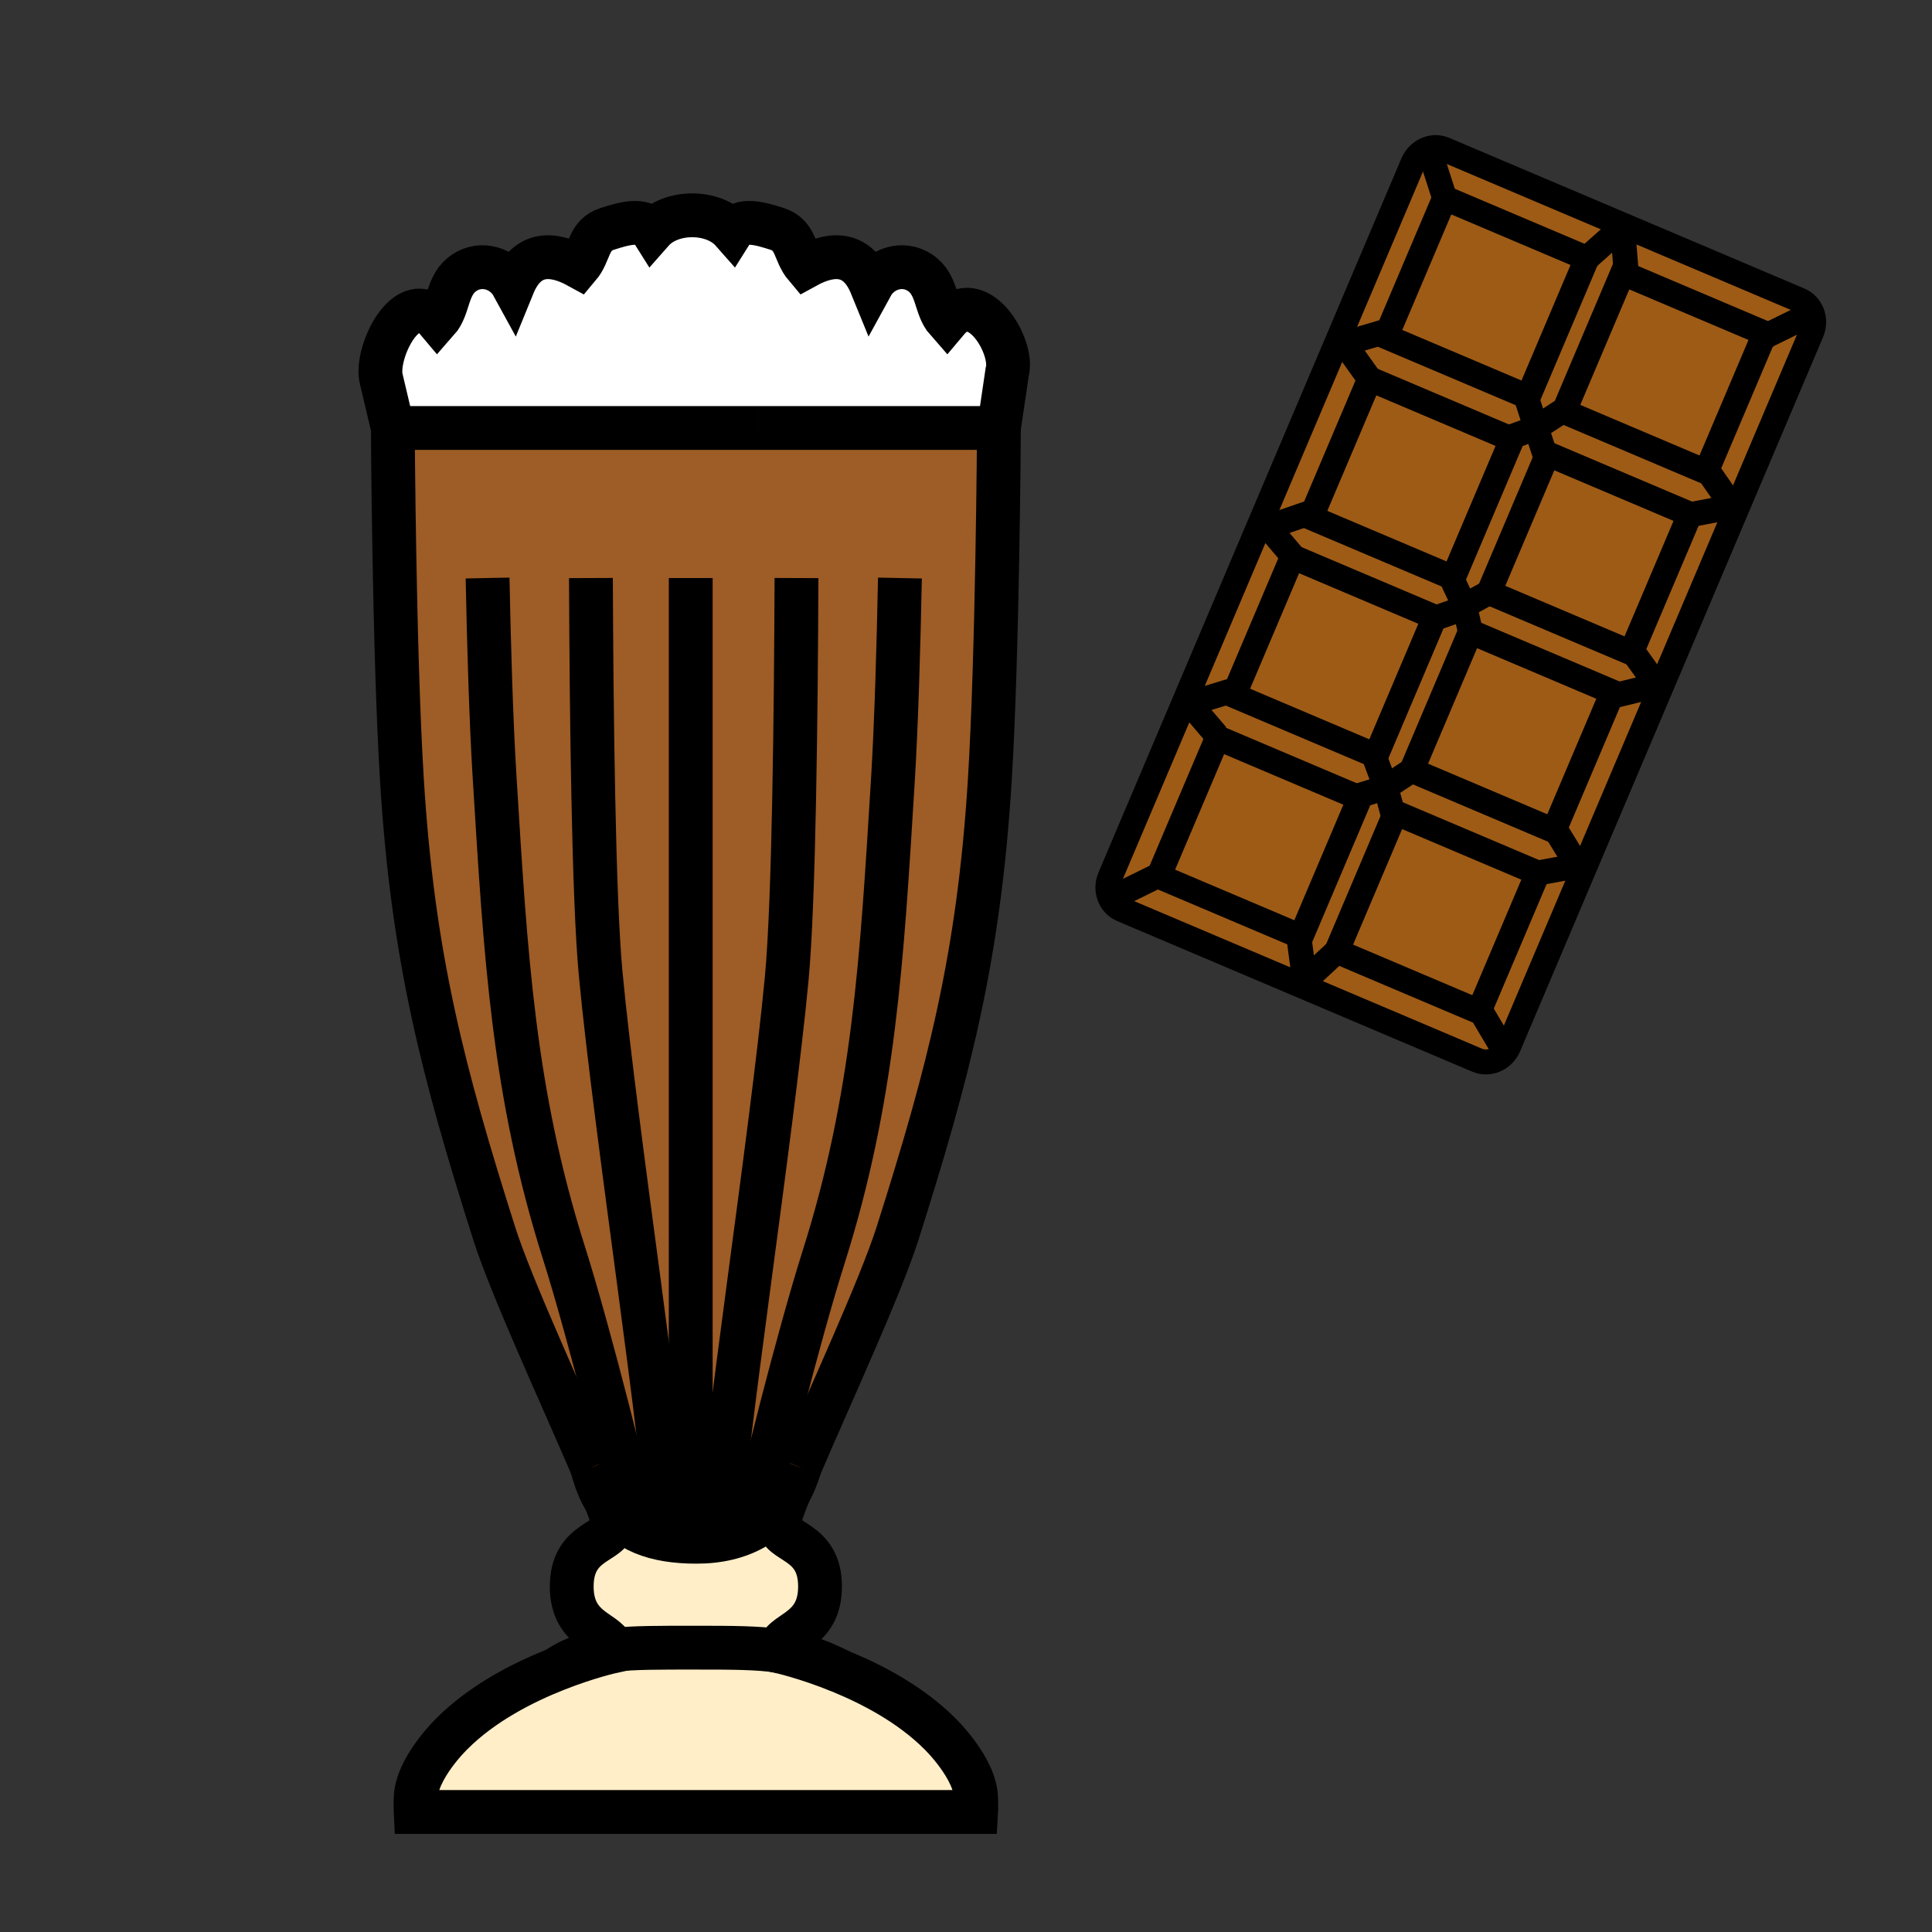 <?xml version="1.0" encoding="iso-8859-1"?>
<!-- Generator: Adobe Illustrator 12.0.1, SVG Export Plug-In . SVG Version: 6.00 Build 51448)  -->
<!DOCTYPE svg PUBLIC "-//W3C//DTD SVG 1.1//EN" "http://www.w3.org/Graphics/SVG/1.1/DTD/svg11.dtd">
<svg version="1.1" id="Layer_1" xmlns="http://www.w3.org/2000/svg" width="850.394" height="850.394"
     viewBox="0 0 850.394 850.394" style="overflow:visible;enable-background:new 0 0 850.394 850.394;"
     xml:space="preserve">
<rect x="0" y="0" width="850.394" height="850.394" fill="#333333" stroke="none"/>
<g id="XMLID_13_">
	<g>
		<path style="fill:#FFFFFF;" d="M416.79,141.183c13.347-15.937,29.653,11.4,26.542,22.554l-3.639,24.643H334.032h-55.468H172.903
			l-5.038-21.353c-3.11-11.154,11.343-41.781,24.681-25.844c5.341-6.021,3.875-15.833,11.825-21.136
			c7.43-4.962,17.185-2.042,21.401,5.671c5.879-14.415,16.589-15.171,28.962-8.356c5.218-6.154,3.904-13.857,12.629-16.637
			c7.25-2.315,16.013-4.962,19.765,1.002c8.176-9.273,26.912-9.273,35.088,0c3.753-5.964,12.506-3.317,19.766-1.002
			c8.715,2.779,7.401,10.483,12.628,16.637c12.374-6.815,23.083-6.059,28.963,8.356c4.216-7.713,13.961-10.634,21.391-5.671
			C412.914,125.35,411.449,135.162,416.79,141.183z"/>
		<path style="fill:#9E5C26;" d="M331.726,672.683c-6.9,3.856-15.294,5.937-25.097,5.937c-18.139,0-31.6-4.604-39.795-17.639
			c-1.569-4.112-3.696-9.273-6.201-15.152c-0.009-0.01-0.009-0.01-0.009-0.02c-12.855-30.163-35.589-79.25-43.123-103.005
			c-22.459-70.78-35.759-121.352-40.58-199.317c-3.488-56.347-4.018-155.107-4.018-155.107h105.661h55.468h105.661
			c0,0-0.539,98.761-4.027,155.107c-4.82,77.965-18.12,128.537-40.57,199.317c-7.543,23.755-30.267,72.842-43.123,103.005
			c-0.009,0.028-0.019,0.048-0.028,0.076c-1.758,4.111-3.327,7.874-4.641,11.173C343.532,663.712,338.314,669.006,331.726,672.683z"
			/>
		<path style="fill:#FFEEC8;" d="M429.654,791.945c0,1.796,0.113,3.678,0,5.625H182.933c-0.104-1.947,0.009-3.829,0.009-5.625
			c0-13.517,16.07-28.934,16.07-28.934c13.451-13.451,31.449-22.563,45.92-28.273c14.065-5.548,24.804-7.893,24.804-7.893
			c0-0.208-0.01-0.406-0.028-0.604c9.386-1.06,20.947-1.002,36.458-1.002c16.334,0,27.223,0.037,36.695,1.427
			c0,0.057,0,0.123,0,0.18c0,0,11.816,2.581,26.902,8.744c14.084,5.747,31.014,14.613,43.822,27.422
			C413.585,763.012,429.654,778.429,429.654,791.945z"/>
		<path style="fill:#FFEEC8;" d="M331.726,672.683c6.588-3.677,11.807-8.971,15.578-15.625c-2.77,6.9-4.443,11.749-4.443,13.526
			c0,8.838,18.083,6.834,18.083,27.725c0,20.758-17.837,19.718-18.083,28.357c-9.472-1.39-20.361-1.427-36.695-1.427
			c-15.512,0-27.072-0.058-36.458,1.002c-0.813-8.187-18.055-7.524-18.055-27.933c0-20.891,18.083-18.887,18.083-27.725
			c0-1.418-1.068-4.792-2.902-9.604c8.195,13.035,21.656,17.639,39.795,17.639C316.432,678.619,324.825,676.539,331.726,672.683z"/>
	</g>
	<g>
		<path style="fill:none;stroke:#000000;stroke-width:19.288;" d="M351.973,645.809c12.855-30.163,35.58-79.25,43.123-103.005
			c22.45-70.78,35.75-121.352,40.57-199.317c3.488-56.347,4.027-155.107,4.027-155.107H334.032"/>
		<path style="fill:none;stroke:#000000;stroke-width:19.288;" d="M260.633,645.828c2.505,5.879,4.632,11.04,6.201,15.152
			c1.833,4.812,2.902,8.186,2.902,9.604c0,8.838-18.083,6.834-18.083,27.725c0,20.408,17.242,19.746,18.055,27.933
			c0.019,0.198,0.028,0.396,0.028,0.604c0,0-10.738,2.345-24.804,7.893c-14.472,5.71-32.47,14.822-45.92,28.273
			c0,0-16.07,15.417-16.07,28.934c0,1.796-0.113,3.678-0.009,5.625h246.722c0.113-1.947,0-3.829,0-5.625
			c0-13.517-16.069-28.934-16.069-28.934c-12.808-12.809-29.738-21.675-43.822-27.422c-15.086-6.163-26.902-8.744-26.902-8.744
			c0-0.057,0-0.123,0-0.18c0.246-8.64,18.083-7.6,18.083-28.357c0-20.891-18.083-18.887-18.083-27.725
			c0-1.777,1.673-6.626,4.443-13.526c1.314-3.299,2.883-7.062,4.641-11.173"/>
		<path style="fill:none;stroke:#000000;stroke-width:19.288;" d="M334.032,188.379h-55.468H172.903
			c0,0,0.529,98.761,4.018,155.107c4.821,77.965,18.121,128.537,40.58,199.317c7.534,23.755,30.267,72.842,43.123,103.005"/>
		<path style="fill:none;stroke:#000000;stroke-width:19.288;" d="M279.16,672.786c0-8.848-20.153-87.351-30.882-121.172
			c-22.459-70.771-25.739-131.382-30.56-209.337c-1.55-25.04-2.515-58.445-3.11-87.852"/>
		<path style="fill:none;stroke:#000000;stroke-width:19.288;" d="M351.973,645.809c-0.009,0.028-0.019,0.048-0.028,0.076
			c-1.163,4.055-2.713,7.788-4.641,11.173c-3.771,6.654-8.99,11.948-15.578,15.625c-6.9,3.856-15.294,5.937-25.097,5.937
			c-18.139,0-31.6-4.604-39.795-17.639c-2.609-4.15-4.688-9.16-6.201-15.152c-0.009-0.01-0.009-0.01-0.009-0.02"/>
		<path style="fill:none;stroke:#000000;stroke-width:19.288;" d="M244.932,734.738c7.25-5.01,14.793-7.382,24.775-8.497
			c9.386-1.06,20.947-1.002,36.458-1.002c16.334,0,27.223,0.037,36.695,1.427c9.093,1.333,16.882,3.913,26.902,8.914"/>
		<path style="fill:none;stroke:#000000;stroke-width:19.288;" d="M172.903,188.379l-5.038-21.353
			c-3.11-11.154,11.343-41.781,24.681-25.844c5.341-6.021,3.875-15.833,11.825-21.136c7.43-4.962,17.185-2.042,21.401,5.671
			c5.879-14.415,16.589-15.171,28.962-8.356c5.218-6.154,3.904-13.857,12.629-16.637c7.25-2.315,16.013-4.962,19.765,1.002
			c8.176-9.273,26.912-9.273,35.088,0c3.753-5.964,12.506-3.317,19.766-1.002c8.715,2.779,7.401,10.483,12.628,16.637
			c12.374-6.815,23.083-6.059,28.963,8.356c4.216-7.713,13.961-10.634,21.391-5.671c7.95,5.303,6.484,15.115,11.825,21.136
			c13.347-15.937,29.653,11.4,26.542,22.554l-3.639,24.643"/>
		<path style="fill:none;stroke:#000000;stroke-width:19.288;" d="M260.104,254.434c0.236,58.568,1.134,140.475,4.272,173.984
			c6.438,68.569,28.935,214.318,28.935,241.098"/>
		<path style="fill:none;stroke:#000000;stroke-width:19.288;" d="M331.527,674.885c0-0.511,0.066-1.248,0.198-2.202
			c2.089-15.55,20.56-87.097,30.683-118.971c22.45-70.771,25.73-131.381,30.551-209.336c1.588-25.635,2.562-60.043,3.157-89.941"/>
		<path style="fill:none;stroke:#000000;stroke-width:19.288;" d="M350.583,254.434c-0.217,58.691-1.106,142.167-4.282,176.074
			c-6.428,68.578-28.925,214.327-28.925,241.106"/>
		<line style="fill:none;stroke:#000000;stroke-width:19.288;" x1="304.03" y1="254.434" x2="304.03" y2="676.02"/>
	</g>
</g>
<rect style="fill:none;" width="850.394" height="850.394"/>
<g id="XMLID_2_">
	<g>
		<path style="fill:#9E5B16;" d="M797.606,137.906c0.954,2.566,0.955,5.549-0.23,8.345L664.029,460.587
			c-2.369,5.585-8.58,8.298-13.865,6.056l-156.302-66.306c-5.285-2.242-7.646-8.59-5.277-14.176L621.932,71.824
			c1.358-3.201,3.971-5.458,6.949-6.378l7.01,21.727l-24.74,58.321l-19.206,5.67l-0.162,0.117l11.109,15.525l-24.753,58.349
			l-19.933,6.853l11.354,13.371l-0.663-0.281l-24.74,58.321l-0.002,0.004l-20.514,6.258l11.926,13.985l0.331,1.063l-25.603,60.353
			l-0.265,0.625l61.636,26.147l-0.017,0.038l2.616,19.902l14.105-13.096l62.604,26.558l0.379-0.892l25.487-60.081l17.533-3.228
			l-10.018-16.333l24.689-58.202l0.043,0.019l20.169-4.901l-10.896-15.231l25.474-60.047l0.353,0.149l18.424-3.497l-11.253-16.233
			l24.723-58.278l0.002-0.005l20.445-10.04L797.606,137.906z"/>
		<path style="fill:#9E5B16;" d="M797.606,137.906l-1.078,0.55l-20.445,10.04l0.75-1.77l-60.958-25.859l-1.705-21.069l0.281-0.663
			l77.644,32.938C794.737,133.193,796.652,135.34,797.606,137.906z"/>
		<polygon style="fill:#9E5B16;" points="718.361,286.406 729.258,301.638 709.089,306.539 709.046,306.521 709.84,304.651 
			647.235,278.093 644.823,267.513 644.636,266.696 655.367,260.769 717.971,287.327 		"/>
		<polygon style="fill:#9E5B16;" points="651.354,444.364 650.975,445.256 588.371,418.698 613.836,358.67 614.236,357.726 
			676.841,384.283 		"/>
		<polygon style="fill:#9E5B16;" points="718.361,286.406 717.971,287.327 655.367,260.769 680.828,200.75 681.23,199.801 
			743.835,226.359 		"/>
		<polygon style="fill:#9E5B16;" points="684.356,364.722 694.374,381.056 676.841,384.283 614.236,357.726 613.836,358.67 
			613.173,358.389 609.969,346.572 621.372,339.061 683.976,365.619 		"/>
		<polygon style="fill:#9E5B16;" points="750.97,207.695 751.358,206.779 762.611,223.012 744.188,226.508 743.835,226.359 
			681.23,199.801 680.828,200.75 680.165,200.469 676.166,188.31 688.787,180.145 688.366,181.137 		"/>
		<polygon style="fill:#9E5B16;" points="684.356,364.722 683.976,365.619 621.372,339.061 647.235,278.093 709.84,304.651 
			709.046,306.521 		"/>
		<polygon style="fill:#9E5B16;" points="751.358,206.779 750.97,207.695 688.366,181.137 688.787,180.145 714.229,120.169 
			715.875,120.867 776.833,146.727 776.083,148.496 776.081,148.501 		"/>
		<polygon style="fill:#9E5B16;" points="644.636,266.696 644.823,267.513 632.164,271.936 631.501,271.655 569.56,245.378 
			558.206,232.007 578.139,225.154 577.026,227.778 638.662,253.924 638.644,253.967 		"/>
		<path style="fill:#9E5B16;" d="M714.451,99.135l-0.281,0.663l-15.675,13.933l-62.604-26.558l-7.01-21.727
			c2.23-0.692,4.65-0.639,6.911,0.32L714.451,99.135z"/>
		<polygon style="fill:#9E5B16;" points="671.643,174.335 676.166,188.31 665.162,192.304 664.833,193.082 602.892,166.805 
			591.782,151.28 591.944,151.164 611.15,145.494 610.025,148.146 671.661,174.292 		"/>
		<polygon style="fill:#9E5B16;" points="510.295,385.082 535.897,324.729 597.839,351.005 598.502,351.287 572.634,412.264 
			571.666,411.854 510.03,385.707 		"/>
		<polygon style="fill:#9E5B16;" points="578.139,225.154 602.892,166.805 664.833,193.082 665.496,193.363 639.63,254.335 
			638.662,253.924 577.026,227.778 		"/>
		<polygon style="fill:#9E5B16;" points="638.644,253.967 638.662,253.924 639.63,254.335 665.496,193.363 664.833,193.082 
			665.162,192.304 676.166,188.31 680.165,200.469 680.828,200.75 655.367,260.769 644.636,266.696 		"/>
		<polygon style="fill:#9E5B16;" points="571.649,411.892 571.666,411.854 572.634,412.264 598.502,351.287 597.839,351.005 
			598.171,350.223 609.969,346.572 613.173,358.389 613.836,358.67 588.371,418.698 574.266,431.794 		"/>
		<polygon style="fill:#9E5B16;" points="611.15,145.494 635.891,87.173 698.495,113.73 672.629,174.703 671.661,174.292 
			610.025,148.146 		"/>
		<polygon style="fill:#9E5B16;" points="672.629,174.703 698.495,113.73 714.17,99.798 715.875,120.867 714.229,120.169 
			688.787,180.145 676.166,188.31 671.643,174.335 671.661,174.292 		"/>
		<polygon style="fill:#9E5B16;" points="605.635,332.627 631.501,271.655 632.164,271.936 644.823,267.513 647.235,278.093 
			621.372,339.061 609.969,346.572 604.648,332.26 604.667,332.217 		"/>
		<polygon style="fill:#9E5B16;" points="544.156,303.418 568.896,245.097 569.56,245.378 631.501,271.655 605.635,332.627 
			604.667,332.217 543.031,306.07 544.154,303.422 		"/>
		<polygon style="fill:#9E5B16;" points="535.566,323.666 523.641,309.68 544.154,303.422 543.031,306.07 604.667,332.217 
			604.648,332.26 609.969,346.572 598.171,350.223 597.839,351.005 535.897,324.729 		"/>
	</g>
	<g>
		<polygon style="fill:none;stroke:#000000;stroke-width:11.004;" points="698.495,113.73 672.629,174.703 671.661,174.292 
			610.025,148.146 611.15,145.494 635.891,87.173 		"/>
		<polyline style="fill:none;stroke:#000000;stroke-width:11.004;" points="776.081,148.501 751.358,206.779 750.97,207.695 
			688.366,181.137 688.787,180.145 714.229,120.169 715.875,120.867 776.833,146.727 776.083,148.496 		"/>
		<polyline style="fill:none;stroke:#000000;stroke-width:11.004;" points="628.864,65.394 628.881,65.446 635.891,87.173 		"/>
		<polyline style="fill:none;stroke:#000000;stroke-width:11.004;" points="591.944,151.164 611.15,145.494 611.645,145.349 		"/>
		<polyline style="fill:none;stroke:#000000;stroke-width:11.004;" points="796.528,138.456 776.083,148.496 776.081,148.501 
			775.99,148.542 		"/>
		<line style="fill:none;stroke:#000000;stroke-width:11.004;" x1="714.17" y1="99.798" x2="698.495" y2="113.73"/>
		<line style="fill:none;stroke:#000000;stroke-width:11.004;" x1="714.17" y1="99.798" x2="715.875" y2="120.867"/>
		<line style="fill:none;stroke:#000000;stroke-width:11.004;" x1="676.166" y1="188.31" x2="688.787" y2="180.145"/>
		<line style="fill:none;stroke:#000000;stroke-width:11.004;" x1="676.166" y1="188.31" x2="671.643" y2="174.335"/>
		<polyline style="fill:none;stroke:#000000;stroke-width:11.004;" points="591.521,150.916 591.782,151.28 602.892,166.805 		"/>
		<line style="fill:none;stroke:#000000;stroke-width:11.004;" x1="762.611" y1="223.012" x2="744.188" y2="226.508"/>
		<polyline style="fill:none;stroke:#000000;stroke-width:11.004;" points="762.611,223.012 751.358,206.779 751.17,206.507 		"/>
		<polyline style="fill:none;stroke:#000000;stroke-width:11.004;" points="665.162,192.304 676.166,188.31 680.165,200.469 		"/>
		<polygon style="fill:none;stroke:#000000;stroke-width:11.004;" points="664.833,193.082 665.496,193.363 639.63,254.335 
			638.662,253.924 577.026,227.778 578.139,225.154 602.892,166.805 		"/>
		<polygon style="fill:none;stroke:#000000;stroke-width:11.004;" points="718.361,286.406 717.971,287.327 655.367,260.769 
			680.828,200.75 681.23,199.801 743.835,226.359 		"/>
		<polyline style="fill:none;stroke:#000000;stroke-width:11.004;" points="558.206,232.007 578.139,225.154 578.646,224.981 		"/>
		<line style="fill:none;stroke:#000000;stroke-width:11.004;" x1="644.636" y1="266.696" x2="655.367" y2="260.769"/>
		<line style="fill:none;stroke:#000000;stroke-width:11.004;" x1="644.636" y1="266.696" x2="638.644" y2="253.967"/>
		<line style="fill:none;stroke:#000000;stroke-width:11.004;" x1="558.206" y1="232.007" x2="569.56" y2="245.378"/>
		<line style="fill:none;stroke:#000000;stroke-width:11.004;" x1="729.258" y1="301.638" x2="709.089" y2="306.539"/>
		<polyline style="fill:none;stroke:#000000;stroke-width:11.004;" points="729.258,301.638 718.361,286.406 718.174,286.146 		"/>
		<polyline style="fill:none;stroke:#000000;stroke-width:11.004;" points="632.164,271.936 644.823,267.513 647.235,278.093 		"/>
		<polyline style="fill:none;stroke:#000000;stroke-width:11.004;" points="544.156,303.418 568.896,245.097 569.56,245.378 
			631.501,271.655 605.635,332.627 604.667,332.217 543.031,306.07 544.154,303.422 		"/>
		<polygon style="fill:none;stroke:#000000;stroke-width:11.004;" points="684.356,364.722 683.976,365.619 621.372,339.061 
			647.235,278.093 709.84,304.651 709.046,306.521 		"/>
		<polyline style="fill:none;stroke:#000000;stroke-width:11.004;" points="523.641,309.68 544.154,303.422 544.156,303.418 
			544.652,303.268 		"/>
		<line style="fill:none;stroke:#000000;stroke-width:11.004;" x1="609.969" y1="346.572" x2="621.372" y2="339.061"/>
		<line style="fill:none;stroke:#000000;stroke-width:11.004;" x1="609.969" y1="346.572" x2="604.648" y2="332.26"/>
		<polyline style="fill:none;stroke:#000000;stroke-width:11.004;" points="523.637,309.678 523.641,309.68 535.566,323.666 		"/>
		<line style="fill:none;stroke:#000000;stroke-width:11.004;" x1="694.374" y1="381.056" x2="676.841" y2="384.283"/>
		<polyline style="fill:none;stroke:#000000;stroke-width:11.004;" points="694.374,381.056 684.356,364.722 684.176,364.432 		"/>
		<polyline style="fill:none;stroke:#000000;stroke-width:11.004;" points="598.171,350.223 609.969,346.572 613.173,358.389 		"/>
		<polygon style="fill:none;stroke:#000000;stroke-width:11.004;" points="597.839,351.005 598.502,351.287 572.634,412.264 
			571.666,411.854 510.03,385.707 510.295,385.082 535.897,324.729 		"/>
		<polygon style="fill:none;stroke:#000000;stroke-width:11.004;" points="651.354,444.364 650.975,445.256 588.371,418.698 
			613.836,358.67 614.236,357.726 676.841,384.283 		"/>
		<polyline style="fill:none;stroke:#000000;stroke-width:11.004;" points="490.302,394.903 510.295,385.082 510.843,384.813 		"/>
		<line style="fill:none;stroke:#000000;stroke-width:11.004;" x1="574.266" y1="431.794" x2="588.371" y2="418.698"/>
		<line style="fill:none;stroke:#000000;stroke-width:11.004;" x1="574.266" y1="431.794" x2="571.649" y2="411.892"/>
		<polyline style="fill:none;stroke:#000000;stroke-width:11.004;" points="660.405,459.629 651.354,444.364 651.18,444.07 		"/>
		<path style="fill:none;stroke:#000000;stroke-width:11.004;" d="M797.606,137.906c0.954,2.566,0.955,5.549-0.23,8.345
			L664.029,460.587c-2.369,5.585-8.58,8.298-13.865,6.056l-156.302-66.306c-5.285-2.242-7.646-8.59-5.277-14.176L621.932,71.824
			c1.358-3.201,3.971-5.458,6.949-6.378c2.23-0.692,4.65-0.639,6.911,0.32l78.659,33.369l77.644,32.938
			C794.737,133.193,796.652,135.34,797.606,137.906z"/>
	</g>
</g>
</svg>
